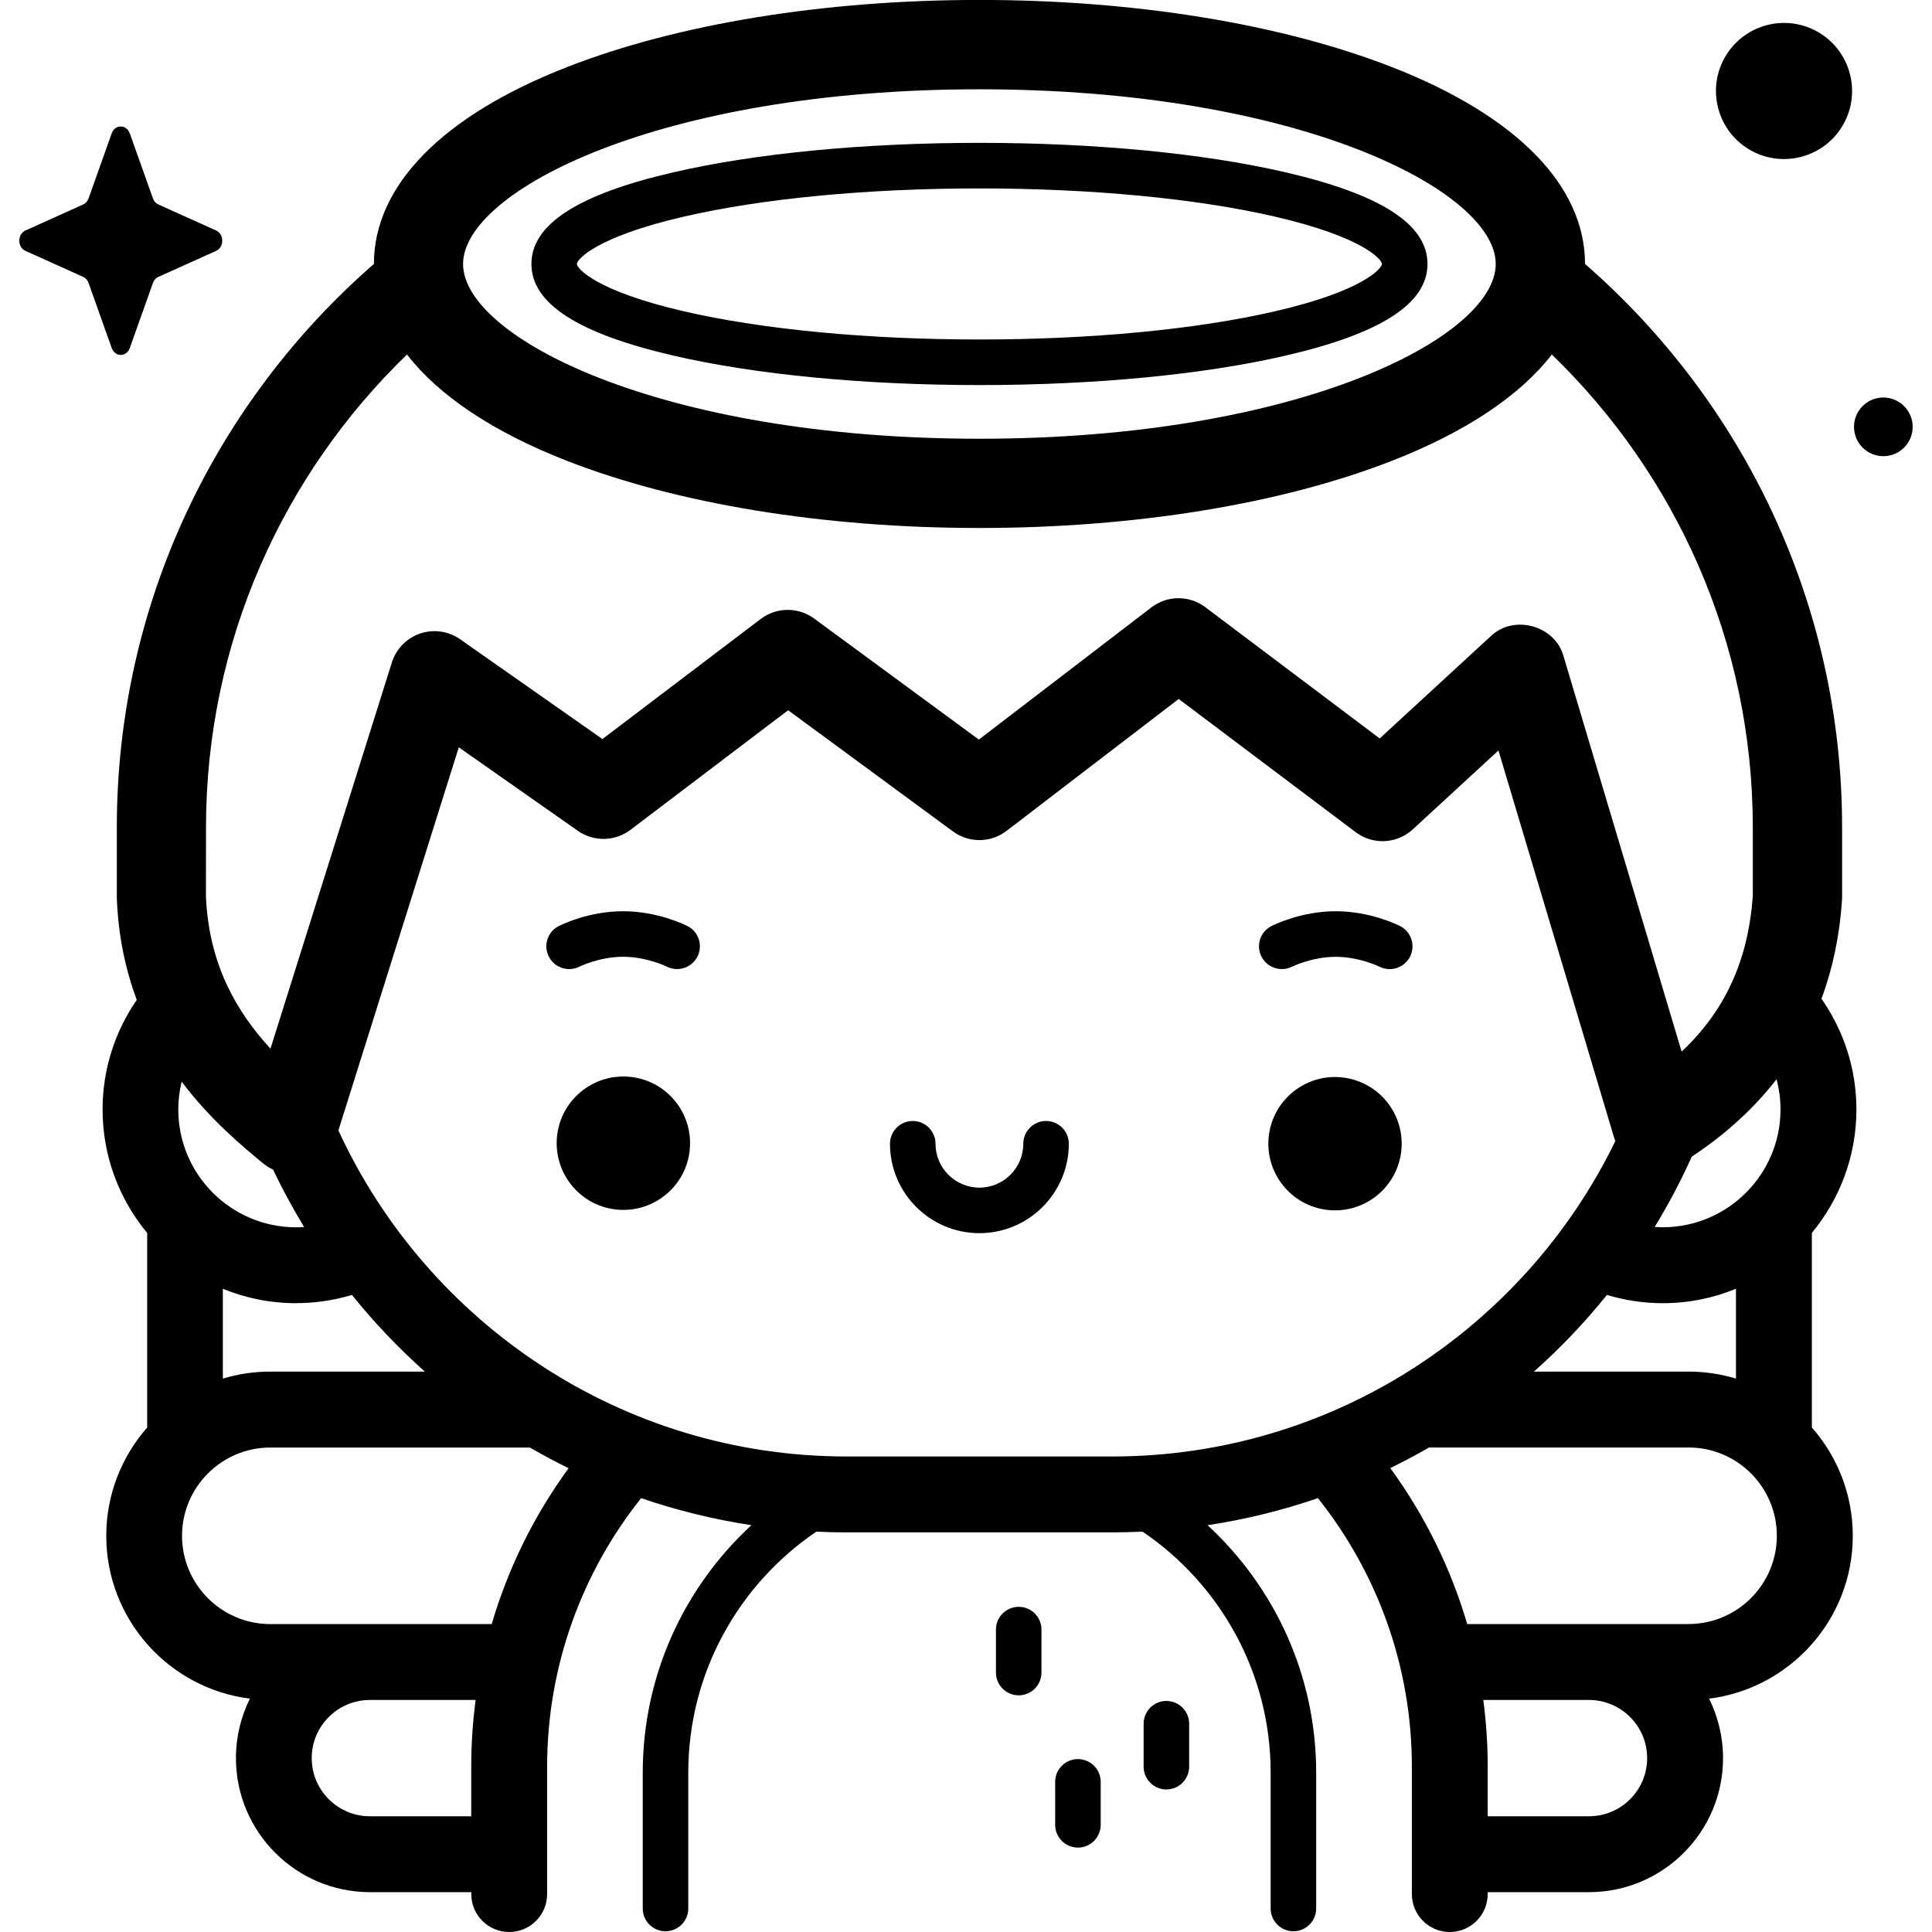 <!-- Generated by IcoMoon.io -->
<svg version="1.1" xmlns="http://www.w3.org/2000/svg" width="32" height="32" viewBox="0 0 32 32">
<title>angel</title>
<path d="M2.15 2.209l0.383 1.077c0.016 0.046 0.049 0.083 0.090 0.101l0.957 0.431c0.135 0.061 0.135 0.276 0 0.337l-0.957 0.431c-0.041 0.018-0.073 0.055-0.090 0.101l-0.383 1.077c-0.054 0.152-0.245 0.152-0.3 0l-0.383-1.077c-0.016-0.046-0.049-0.083-0.090-0.101l-0.956-0.431c-0.135-0.061-0.135-0.276 0-0.337l0.956-0.431c0.041-0.018 0.073-0.055 0.090-0.101l0.383-1.077c0.054-0.152 0.245-0.152 0.299 0z"></path>
<path d="M30.145 0.55c0.528 0.329 0.69 1.025 0.361 1.553s-1.025 0.69-1.553 0.361c-0.528-0.329-0.69-1.025-0.361-1.553s1.025-0.69 1.553-0.361z"></path>
<path d="M31.68 7.070c0 0.269-0.218 0.486-0.486 0.486s-0.486-0.218-0.486-0.486c0-0.269 0.218-0.486 0.486-0.486s0.486 0.218 0.486 0.486z"></path>
<path d="M30.009 20.422c0.461-0.556 0.739-1.269 0.739-2.046 0-0.682-0.215-1.314-0.579-1.834 0.187-0.502 0.301-1.045 0.34-1.627 0.001-0.016 0.002-0.033 0.002-0.049v-1.161c0-3.721-1.651-7.062-4.258-9.333v-0c0-1.296-1.133-2.453-3.191-3.258-1.839-0.719-4.268-1.115-6.839-1.115s-5.001 0.396-6.839 1.115c-2.058 0.805-3.191 1.962-3.191 3.258v0c-2.607 2.271-4.258 5.612-4.258 9.332v1.161c0 0.010 0 0.020 0.001 0.030 0.025 0.628 0.148 1.18 0.329 1.666-0.356 0.517-0.566 1.142-0.566 1.815 0 0.777 0.278 1.49 0.739 2.046v3.222c-0.421 0.479-0.678 1.107-0.678 1.794 0 1.384 1.040 2.529 2.379 2.697-0.148 0.297-0.231 0.631-0.231 0.985 0 1.224 0.996 2.22 2.22 2.22h1.678v0.032c0 0.347 0.281 0.628 0.628 0.628s0.628-0.281 0.628-0.628v-2.106c0-1.681 0.583-3.229 1.557-4.452 0.587 0.201 1.198 0.352 1.826 0.448-1.105 1.020-1.799 2.479-1.799 4.098v2.251c0 0.208 0.169 0.377 0.377 0.377s0.377-0.169 0.377-0.377v-2.251c0-1.659 0.842-3.123 2.121-3.991 0.167 0.008 0.335 0.012 0.504 0.012h4.396c0.169 0 0.337-0.005 0.504-0.012 1.279 0.868 2.121 2.333 2.121 3.991v2.251c0 0.208 0.169 0.377 0.377 0.377s0.377-0.169 0.377-0.377v-2.251c0-1.619-0.694-3.078-1.799-4.098 0.629-0.095 1.24-0.246 1.828-0.448 0.974 1.223 1.556 2.771 1.556 4.452v2.106c0 0.347 0.281 0.628 0.628 0.628s0.628-0.281 0.628-0.628v-0.032h1.678c1.224 0 2.22-0.996 2.22-2.22 0-0.354-0.084-0.688-0.231-0.985 1.34-0.168 2.38-1.313 2.38-2.697 0-0.687-0.256-1.314-0.678-1.794v-3.222zM27.968 22.718h-2.561c0.437-0.389 0.842-0.814 1.209-1.27 0.293 0.088 0.602 0.137 0.924 0.137 0.429 0 0.838-0.085 1.213-0.239v1.488c-0.249-0.075-0.512-0.116-0.785-0.116zM4.905 21.584c0.321 0 0.631-0.048 0.924-0.136 0.367 0.456 0.771 0.881 1.208 1.27h-2.561c-0.273 0-0.536 0.041-0.785 0.116v-1.488c0.374 0.154 0.784 0.239 1.213 0.239zM5.605 18.723l1.994-6.345 1.972 1.383c0.263 0.184 0.615 0.178 0.871-0.016l2.612-1.981 2.73 2.007c0.265 0.195 0.627 0.191 0.888-0.009l2.851-2.185 2.932 2.207c0.285 0.214 0.683 0.195 0.945-0.047l1.419-1.307 1.921 6.43c0.004 0.014 0.010 0.027 0.015 0.040-1.503 3.090-4.674 5.224-8.335 5.224h-4.396c-3.73-0-6.952-2.216-8.419-5.4zM29.491 18.376c0 1.076-0.875 1.951-1.951 1.951-0.045 0-0.089-0.002-0.133-0.005 0.228-0.373 0.433-0.762 0.614-1.164 0.562-0.372 1.030-0.8 1.404-1.282 0.043 0.16 0.066 0.327 0.066 0.5zM16.222 1.479c5.299 0 8.552 1.685 8.552 2.894s-3.253 2.894-8.552 2.894-8.552-1.686-8.552-2.894c0-1.208 3.254-2.894 8.552-2.894zM3.412 13.705c0-3.072 1.278-5.85 3.329-7.833 0.527 0.68 1.422 1.281 2.642 1.758 1.839 0.719 4.268 1.115 6.839 1.115s5.001-0.396 6.839-1.115c1.22-0.477 2.115-1.078 2.642-1.758 2.051 1.983 3.329 4.761 3.329 7.833v1.135c-0.076 1.061-0.456 1.899-1.179 2.578l-1.955-6.546c-0.137-0.512-0.828-0.703-1.209-0.332l-1.837 1.691-2.888-2.174c-0.265-0.2-0.631-0.198-0.894 0.004l-2.857 2.189-2.728-2.005c-0.264-0.194-0.624-0.191-0.885 0.007l-2.622 1.989-2.357-1.653c-0.193-0.135-0.439-0.171-0.662-0.095s-0.397 0.254-0.468 0.478l-2.011 6.398c-0.564-0.614-1.020-1.396-1.069-2.519zM4.365 19.274c0.049 0.040 0.102 0.073 0.158 0.099 0.156 0.326 0.327 0.643 0.514 0.95-0.044 0.003-0.088 0.005-0.133 0.005-1.076 0-1.951-0.875-1.951-1.951 0-0.159 0.020-0.313 0.056-0.461 0.475 0.631 1.004 1.068 1.356 1.359zM6.126 30.083c-0.531 0-0.963-0.432-0.963-0.963s0.432-0.963 0.963-0.963h1.752c-0.048 0.363-0.073 0.733-0.073 1.109v0.817h-1.678zM8.143 26.9h-3.666c-0.806 0-1.462-0.656-1.462-1.462s0.656-1.462 1.462-1.462h4.3c0.209 0.121 0.423 0.235 0.641 0.342-0.564 0.772-0.999 1.644-1.274 2.583zM26.319 30.083h-1.678v-0.817c0-0.376-0.025-0.746-0.073-1.109h1.751c0.531 0 0.963 0.432 0.963 0.963s-0.432 0.963-0.963 0.963zM27.968 26.9h-3.666c-0.276-0.939-0.711-1.811-1.274-2.584 0.218-0.107 0.432-0.22 0.641-0.341h4.299c0.806 0 1.462 0.656 1.462 1.462s-0.656 1.462-1.462 1.462z"></path>
<path d="M11.386 15.339c-0.049-0.025-0.498-0.246-1.066-0.246s-1.017 0.221-1.066 0.246c-0.185 0.094-0.258 0.32-0.164 0.505s0.32 0.26 0.506 0.167c0.003-0.002 0.334-0.164 0.725-0.164s0.721 0.162 0.723 0.163c0.055 0.028 0.113 0.041 0.171 0.041 0.137 0 0.269-0.075 0.336-0.206 0.095-0.185 0.021-0.413-0.164-0.507z"></path>
<path d="M21.399 16.012c0.003-0.002 0.333-0.164 0.725-0.164s0.721 0.162 0.723 0.163c0.055 0.028 0.113 0.041 0.171 0.041 0.137 0 0.269-0.075 0.336-0.206 0.095-0.185 0.021-0.413-0.164-0.507-0.049-0.025-0.498-0.246-1.066-0.246s-1.017 0.221-1.066 0.246c-0.185 0.094-0.258 0.32-0.164 0.505s0.32 0.26 0.506 0.167z"></path>
<path d="M16.222 20.425c0.817 0 1.481-0.665 1.481-1.481 0-0.208-0.169-0.377-0.377-0.377s-0.377 0.169-0.377 0.377c0 0.401-0.326 0.727-0.727 0.727s-0.727-0.326-0.727-0.727c0-0.208-0.169-0.377-0.377-0.377s-0.377 0.169-0.377 0.377c0 0.817 0.665 1.481 1.481 1.481z"></path>
<path d="M11.157 5.891c1.357 0.314 3.156 0.487 5.066 0.487s3.708-0.173 5.066-0.487c1.585-0.366 2.355-0.863 2.355-1.519s-0.77-1.152-2.355-1.519c-1.357-0.314-3.156-0.487-5.066-0.487s-3.708 0.173-5.066 0.487c-1.585 0.366-2.355 0.863-2.355 1.519s0.77 1.152 2.355 1.519zM11.326 3.588c1.303-0.301 3.042-0.467 4.896-0.467s3.592 0.166 4.896 0.467c1.456 0.337 1.771 0.71 1.771 0.784s-0.315 0.448-1.771 0.784c-1.303 0.301-3.042 0.467-4.896 0.467s-3.592-0.166-4.896-0.467c-1.456-0.337-1.771-0.71-1.771-0.784s0.315-0.448 1.771-0.784z"></path>
<path d="M16.873 26.614c-0.208 0-0.377 0.169-0.377 0.377v0.712c0 0.208 0.169 0.377 0.377 0.377s0.377-0.169 0.377-0.377v-0.712c0-0.208-0.169-0.377-0.377-0.377z"></path>
<path d="M19.319 28.173c-0.208 0-0.377 0.169-0.377 0.377v0.712c0 0.208 0.169 0.377 0.377 0.377s0.377-0.169 0.377-0.377v-0.712c0-0.208-0.169-0.377-0.377-0.377z"></path>
<path d="M17.854 29.136c-0.208 0-0.377 0.169-0.377 0.377v0.712c0 0.208 0.169 0.377 0.377 0.377s0.377-0.169 0.377-0.377v-0.712c0-0.208-0.169-0.377-0.377-0.377z"></path>
<path d="M10.416 17.834c0.608 0.050 1.060 0.584 1.010 1.192s-0.584 1.060-1.192 1.010c-0.608-0.050-1.060-0.584-1.010-1.192s0.584-1.060 1.192-1.010z"></path>
<path d="M22.288 17.853c0.602 0.097 1.011 0.664 0.914 1.266s-0.664 1.011-1.266 0.914c-0.602-0.097-1.011-0.664-0.914-1.266s0.664-1.011 1.266-0.914z"></path>
</svg>
